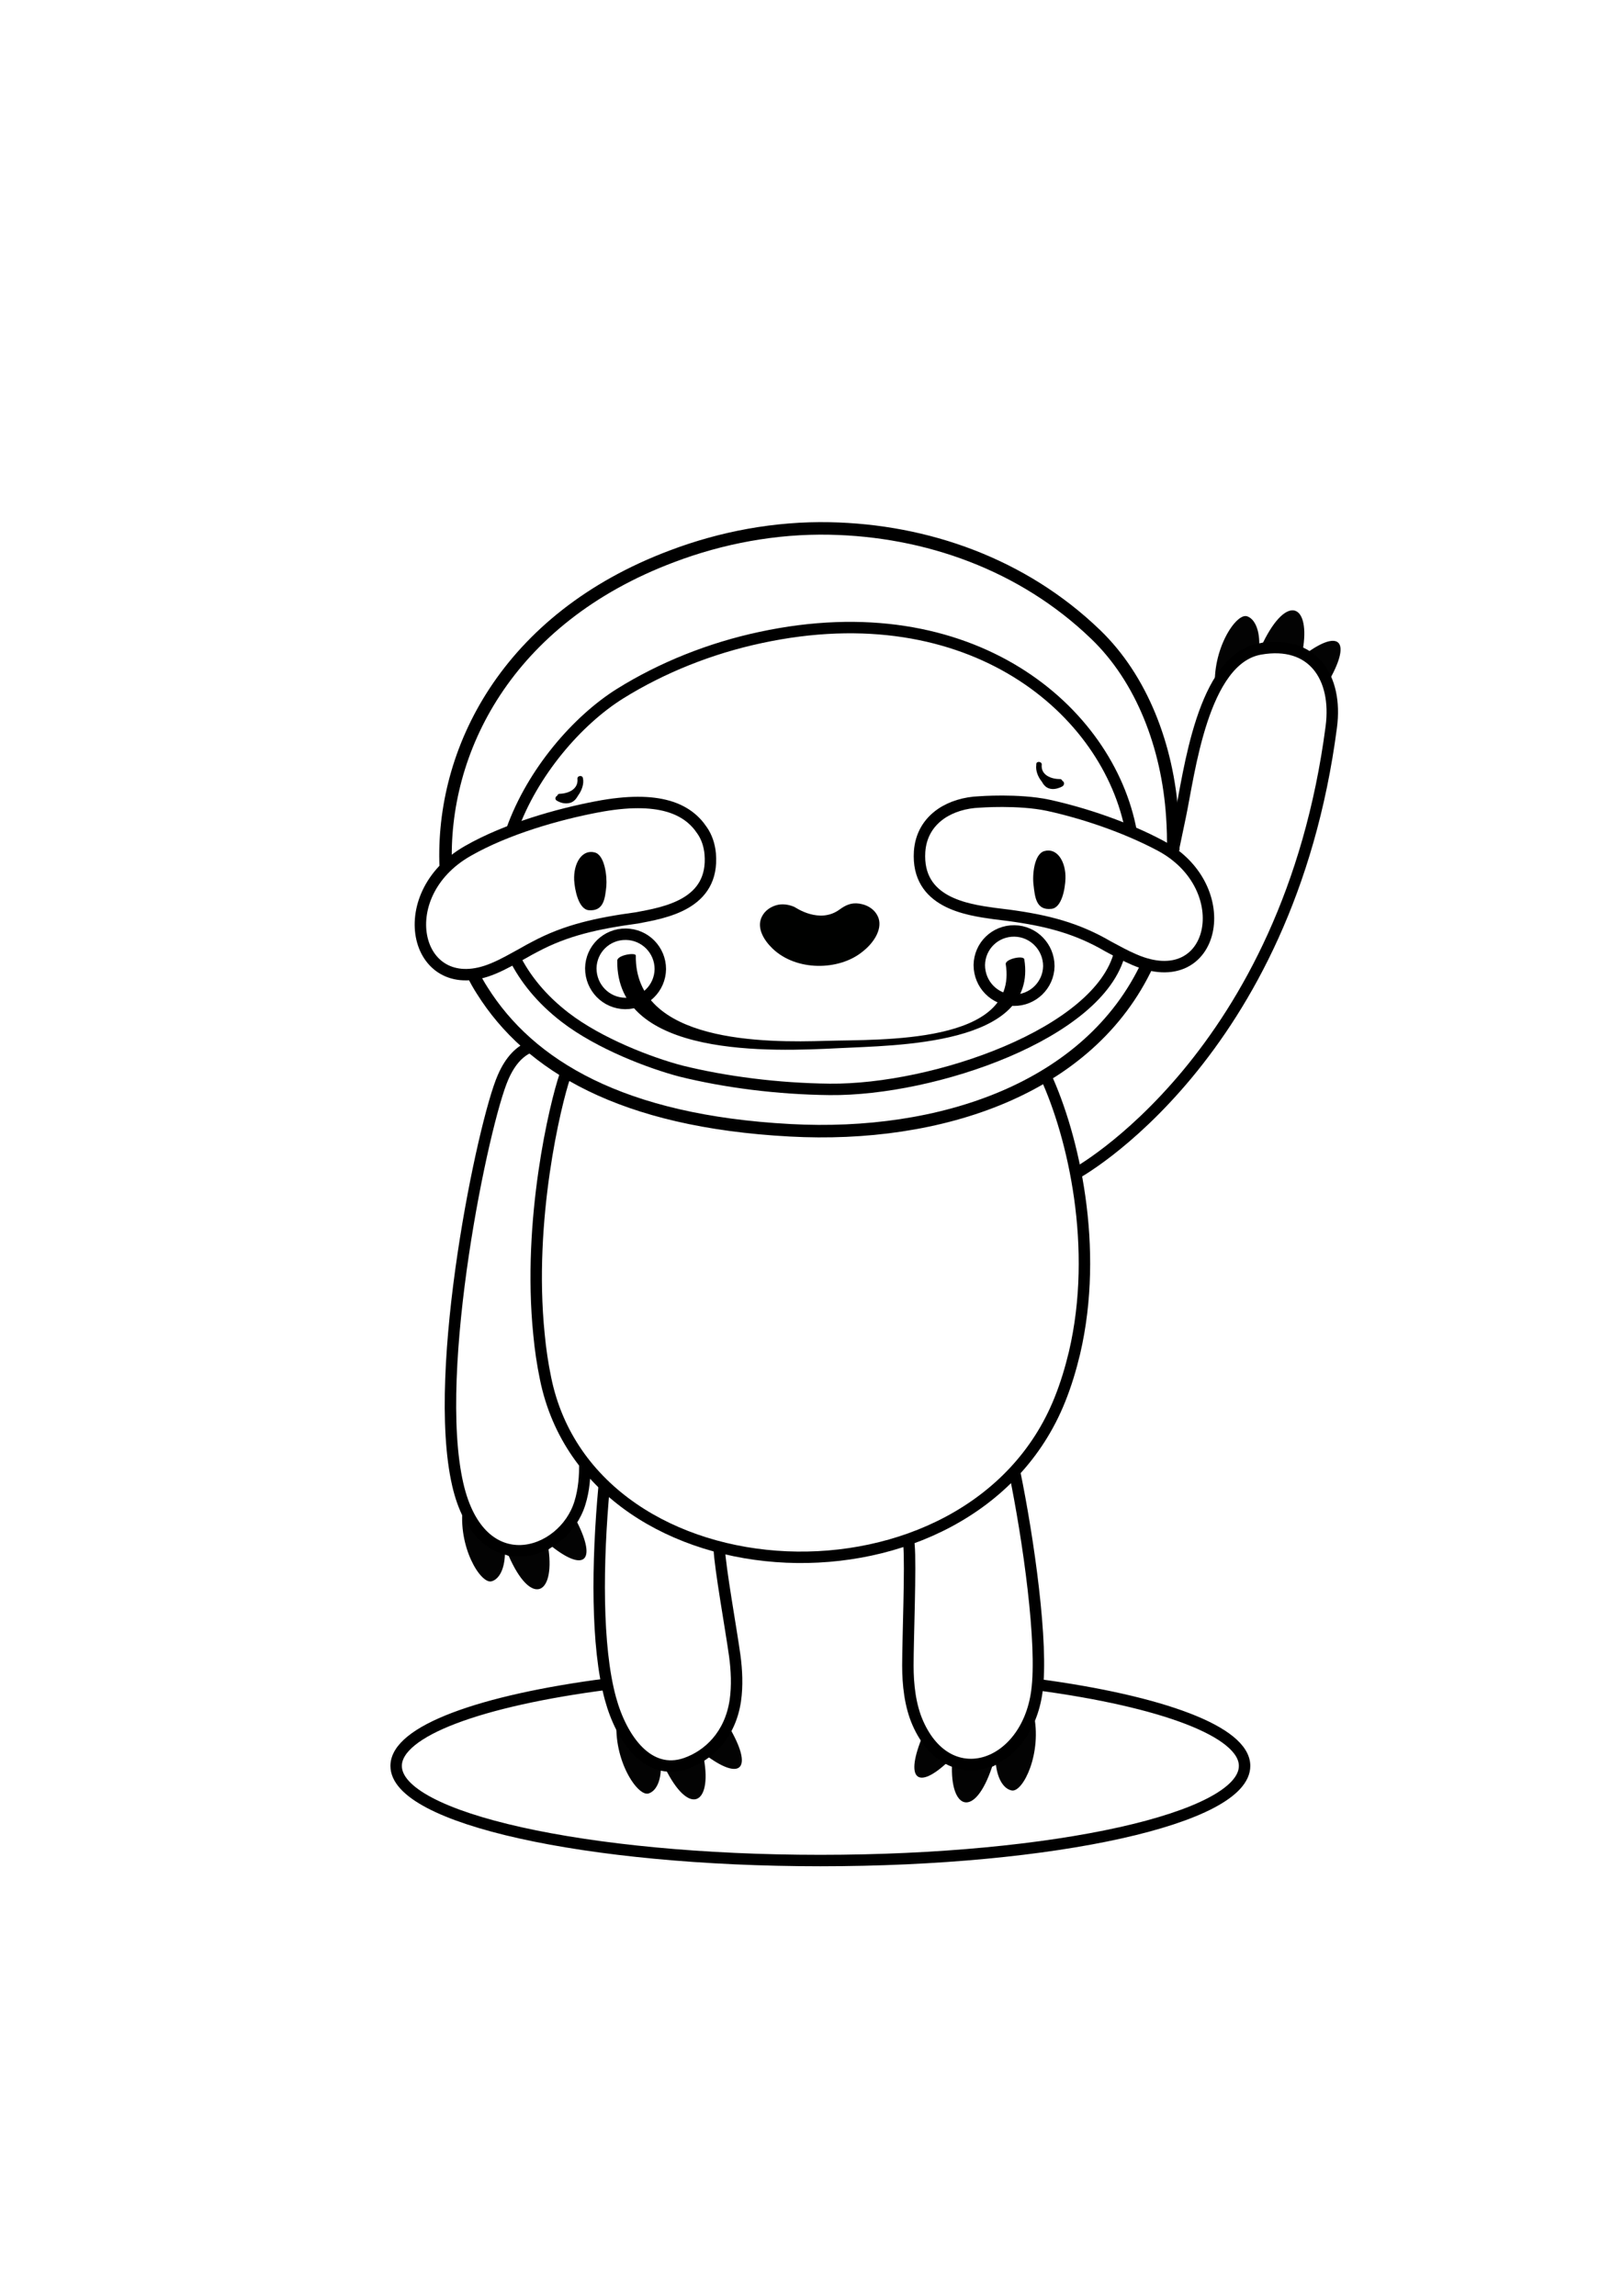 <?xml version="1.0" encoding="utf-8"?>
<!-- Generator: Adobe Illustrator 18.1.1, SVG Export Plug-In . SVG Version: 6.00 Build 0)  -->
<svg version="1.1" xmlns="http://www.w3.org/2000/svg" xmlns:xlink="http://www.w3.org/1999/xlink" x="0px" y="0px"
	 viewBox="0 0 595.3 841.9" enable-background="new 0 0 595.3 841.9" xml:space="preserve">

<g id="Linhas">
	<g>
		<path d="M218.1,312.6c-4.7-1.2-7.8,4.1-7.5,10.2c0.2,3.5,1.6,10.7,5.4,11c5.5,0.4,5.9-4.3,6.4-8.8
			C222.7,321.3,221.8,313.5,218.1,312.6z"/>
		<path d="M383.1,312.1c4.7-1.3,7.9,4,7.7,10.1c-0.1,3.5-1.3,10.8-5.2,11.1c-5.5,0.6-6-4.2-6.5-8.7
			C378.6,320.9,379.3,313.1,383.1,312.1z"/>
		
			<path fill="none" stroke="#000000" stroke-width="4.195" stroke-miterlimit="10" d="M380.6,617.8c45.5,6.1,75.9,17.2,75.9,29.8
				c0,19.2-69.7,34.7-155.6,34.7c-85.9,0-155.6-15.5-155.6-34.7c0-12.8,31.1-24,77.4-30"/>
			<path fill="#030303" d="M338.6,636.2c-7,16.5-2,20.4,9.2,9.8c0.5,0.3,0.9,0.6,1.4,0.8c-0.8,16.9,8.3,20.4,14.7,1.1
				c0.4-0.2,0.9-0.4,1.4-0.7c0.7,5.7,3.1,8.9,5.8,9.4c4.1,0.8,11.3-13.7,8-28.3C379.1,628.4,369,665.9,338.6,636.2z"/>
			<path fill="#030303" d="M267.3,633.1c9.1,15.5,4.6,20-7.8,11c-0.4,0.4-0.9,0.7-1.3,1c3,16.7-5.5,21.3-14.4,3
				c-0.5-0.1-0.9-0.3-1.4-0.5c0.1,5.8-1.9,9.3-4.5,10.1c-4,1.3-13-12.2-11.7-27C226.1,630.7,241.1,666.5,267.3,633.1z"/>
			<path fill="#030303" d="M486.9,250.6c9.1-15.5,4.6-20-7.8-11c-0.4-0.4-0.9-0.7-1.3-1c3-16.7-5.5-21.3-14.5-3
				c-0.5,0.2-1,0.3-1.4,0.5c0-5.8-2-9.3-4.5-10.1c-4-1.3-13,12.2-11.7,27.1C445.6,253,460.6,217.1,486.9,250.6z"/>
			<path fill="#030303" d="M210.8,556.5c8.5,15.9,3.8,20.2-8.3,10.7c-0.4,0.3-0.9,0.7-1.3,1c2.3,16.8-6.4,21.1-14.6,2.4
				c-0.5-0.2-0.9-0.4-1.4-0.6c-0.2,5.8-2.3,9.2-4.9,9.9c-4,1.1-12.5-12.7-10.5-27.6C169.7,552.3,183.2,588.9,210.8,556.5z"/>
			<path fill="none" stroke="#000000" stroke-width="4.195" stroke-miterlimit="10" d="M410.7,349.4c-7.3,29.5-68,50.5-106.4,50.1
				c-19.1-0.2-38.3-2.7-54.5-6.7c-11.1-2.9-29.9-10-42.5-19.7c-8.7-6.7-14.7-14.2-18.6-22"/>
			<path fill="none" stroke="#000000" stroke-width="4.195" stroke-miterlimit="10" d="M187.7,304.5c7.6-21.4,24.2-40.4,39.7-50.1
				c15.4-9.6,33.2-16.7,51.5-20.6c77.4-16.7,127.8,26.8,136,71.2"/>
			<g>
				<path fill="none" stroke="#000000" stroke-width="4.195" stroke-miterlimit="10" d="M420.9,353.6
					c-21.3,45.7-76,63.9-131.1,60.9c-61.8-3.3-95.6-23.7-112.9-51.2c-1.3-2-2.5-4.2-3.6-6.3"/>
				<path fill="none" stroke="#000000" stroke-width="4.587" stroke-miterlimit="10" d="M420.9,353.6
					c-21.3,45.7-76,63.9-131.1,60.9c-61.8-3.3-95.6-23.7-112.9-51.2c-1.3-2-2.5-4.2-3.6-6.3"/>
			</g>
			<g>
				<path fill="none" stroke="#000000" stroke-width="4.195" stroke-miterlimit="10" d="M163.5,318c-1.8-42.5,22.3-91.2,83-114
					c18.2-6.9,38-10.6,57.8-10.2c35.5,0.7,70.8,13.1,97.5,38.8c17,16.3,26.5,41.1,28.2,66.8c0.3,4.3,0.4,8.4,0.3,12.5"/>
				<path fill="none" stroke="#000000" stroke-width="4.587" stroke-miterlimit="10" d="M163.5,318c-1.8-42.5,22.3-91.2,83-114
					c18.2-6.9,38-10.6,57.8-10.2c35.5,0.7,70.8,13.1,97.5,38.8c17,16.3,26.5,41.1,28.2,66.8c0.3,4.3,0.4,8.4,0.3,12.5"/>
			</g>
			<path fill="none" stroke="#000000" stroke-width="4.195" stroke-miterlimit="10" d="M425.6,310.1c-12.6-6.7-27.9-11.9-41.2-14.8
				c-10.9-2.3-25.2-1.2-25.2-1.2c-5.2,0.2-10.2,1.7-14,4.3c-4.8,3.3-7.5,8.1-7.9,13.9c-1.2,18.7,17.3,21.3,27.3,22.7
				c14.7,1.7,26.1,3.9,37.7,9.8c1.4,0.7,2.8,1.5,4.2,2.3c3,1.6,6.2,3.4,9.5,4.8C445.8,364.9,454.3,325.4,425.6,310.1z"/>
			<path fill="none" stroke="#000000" stroke-width="4.195" stroke-miterlimit="10" d="M260.5,313.1c-0.3-3.2-1.3-6.2-3-8.6
				c-5.2-7.8-15.6-13-38.6-8.6c-14.2,2.7-33,8-47.2,16.1c-29,16.4-19.2,55.1,9.2,43.2c3.9-1.6,7.6-3.8,11.1-5.7
				c1.4-0.8,2.8-1.6,4.2-2.3c11.4-6.1,22.8-8.6,37.5-10.6C243.6,334.7,262.1,331.8,260.5,313.1z"/>
			<g>
				<path d="M213.8,285.3c-0.2-1.1-2.1-0.9-2,0.3c0.4,3.8-3.3,5.4-6.5,5.5c-0.5,0-0.8,0.3-0.9,0.7c-0.7,0.3-1,1.3-0.2,1.8
					c1.5,0.9,3.2,1.3,5,0.8c1.3-0.4,2.2-1.5,2.8-2.6C213.4,289.9,214.3,287.4,213.8,285.3z"/>
				<path d="M389.6,286.3c-0.1-0.4-0.4-0.6-0.9-0.6c-3.2,0-7-1.5-6.6-5.3c0.1-1.1-1.8-1.4-2-0.3c0,0.1,0,0.2,0,0.3c0,0,0,0,0,0
					c0,0,0,0,0,0.1c-0.3,2.1,0.6,4.4,2,6.1c0.6,1.1,1.4,2.1,2.6,2.5c1.4,0.5,2.8,0.2,4.1-0.3c0.3-0.1,0.6-0.3,1-0.5
					C390.6,287.6,390.3,286.6,389.6,286.3z"/>
			</g>
			<path fill="#000100" d="M322.3,336.9c-1-3.1-3.8-5-7-5.5c-3.1-0.5-5.2,0.6-7.3,2.1c-7.4,5.5-16.2-0.7-16.6-0.9
				c-2.1-0.9-4.5-1.3-6.8-0.6c-2.6,0.8-4.8,2.6-5.6,5.3c-1,3.4,1,7.3,4.3,10.5c8.8,8.5,24.4,8.1,32.8,1.4
				C320.6,345.8,323.5,340.9,322.3,336.9z"/>
			<path fill="none" stroke="#000000" stroke-width="4.195" stroke-miterlimit="10" d="M242.2,355.4c-0.1,7-5.8,12.6-12.9,12.6
				c-7-0.1-12.6-5.8-12.6-12.9c0.1-7,5.8-12.6,12.9-12.5C236.6,342.7,242.2,348.4,242.2,355.4z"/>
			<path fill="none" stroke="#000000" stroke-width="4.195" stroke-miterlimit="10" d="M384.7,354.3c-0.1,7-5.9,12.6-12.9,12.5
				c-7-0.1-12.6-5.8-12.6-12.9c0.1-7,5.8-12.6,12.9-12.5C379.1,341.5,384.7,347.3,384.7,354.3z"/>
			<g>
				<path d="M226.4,352.3c-0.4,35.9,57.2,33.3,81,32.1c20.7-1.1,73.4-0.8,68.3-32.6c-0.3-1.6-7.1-0.1-6.8,1.8
					c4.7,29.5-46.1,27.5-65.8,28.1c-22.3,0.7-70.3,0.9-69.9-31.3C233.2,349.2,226.4,350.2,226.4,352.3L226.4,352.3z"/>
			</g>
			<path fill="none" stroke="#000000" stroke-width="4.195" stroke-miterlimit="10" d="M383.5,394.5c10.2,22.1,19.7,63,10.6,101.7
				c-1.4,5.8-3.1,11.5-5.4,17.2c-32.6,81.2-171.7,75-188.6-7.9c-1.1-5.3-1.9-10.7-2.4-16.1c-4.3-42.2,6.1-84.9,9.5-94.8
				c0.2-0.5,0.3-1,0.5-1.4"/>
			<path fill="none" stroke="#000000" stroke-width="4.195" stroke-miterlimit="10" d="M194.8,383.8c-3.8,1.4-7.5,4.8-10.3,11.3
				c-7.1,16.1-26.3,107.2-16.6,149.3c8.3,36.1,38.8,26.4,44.8,6.8c1.5-4.8,1.9-10,1.8-15"/>
			<path fill="none" stroke="#000000" stroke-width="4.195" stroke-miterlimit="10" d="M393.7,430.8c1.1-0.2,78.8-43.4,94.6-164.2
				c2.4-18.3-6.9-32-26.1-28.6c-21.2,3.7-26,45.8-29.3,61.4c-0.8,3.9-1.7,8.1-2.6,12.4"/>
			<path fill="none" stroke="#000000" stroke-width="4.195" stroke-miterlimit="10" d="M221.6,545c-2.6,28.1-2.9,58.8,2.3,77.9
				c4.1,15,13.9,28.5,27.6,23.8c8.3-2.9,16.3-10.3,18.2-23c0.8-5.5,0.5-11.3-0.2-16.5c-1.3-9.5-5.4-32.1-5.7-39.4"/>
			<path fill="none" stroke="#000000" stroke-width="4.195" stroke-miterlimit="10" d="M372.1,539.6c5.1,24.7,10.6,63.4,8.2,80.8
				c-3.8,27.7-32.1,37.5-43.6,11.6c-2.9-6.5-3.7-14.3-3.7-21.2c0-9.6,1.1-36.9,0.4-44.2c-0.1-0.7-0.1-1.4-0.2-2.1"/>
		
	</g>
</g>
</svg>
